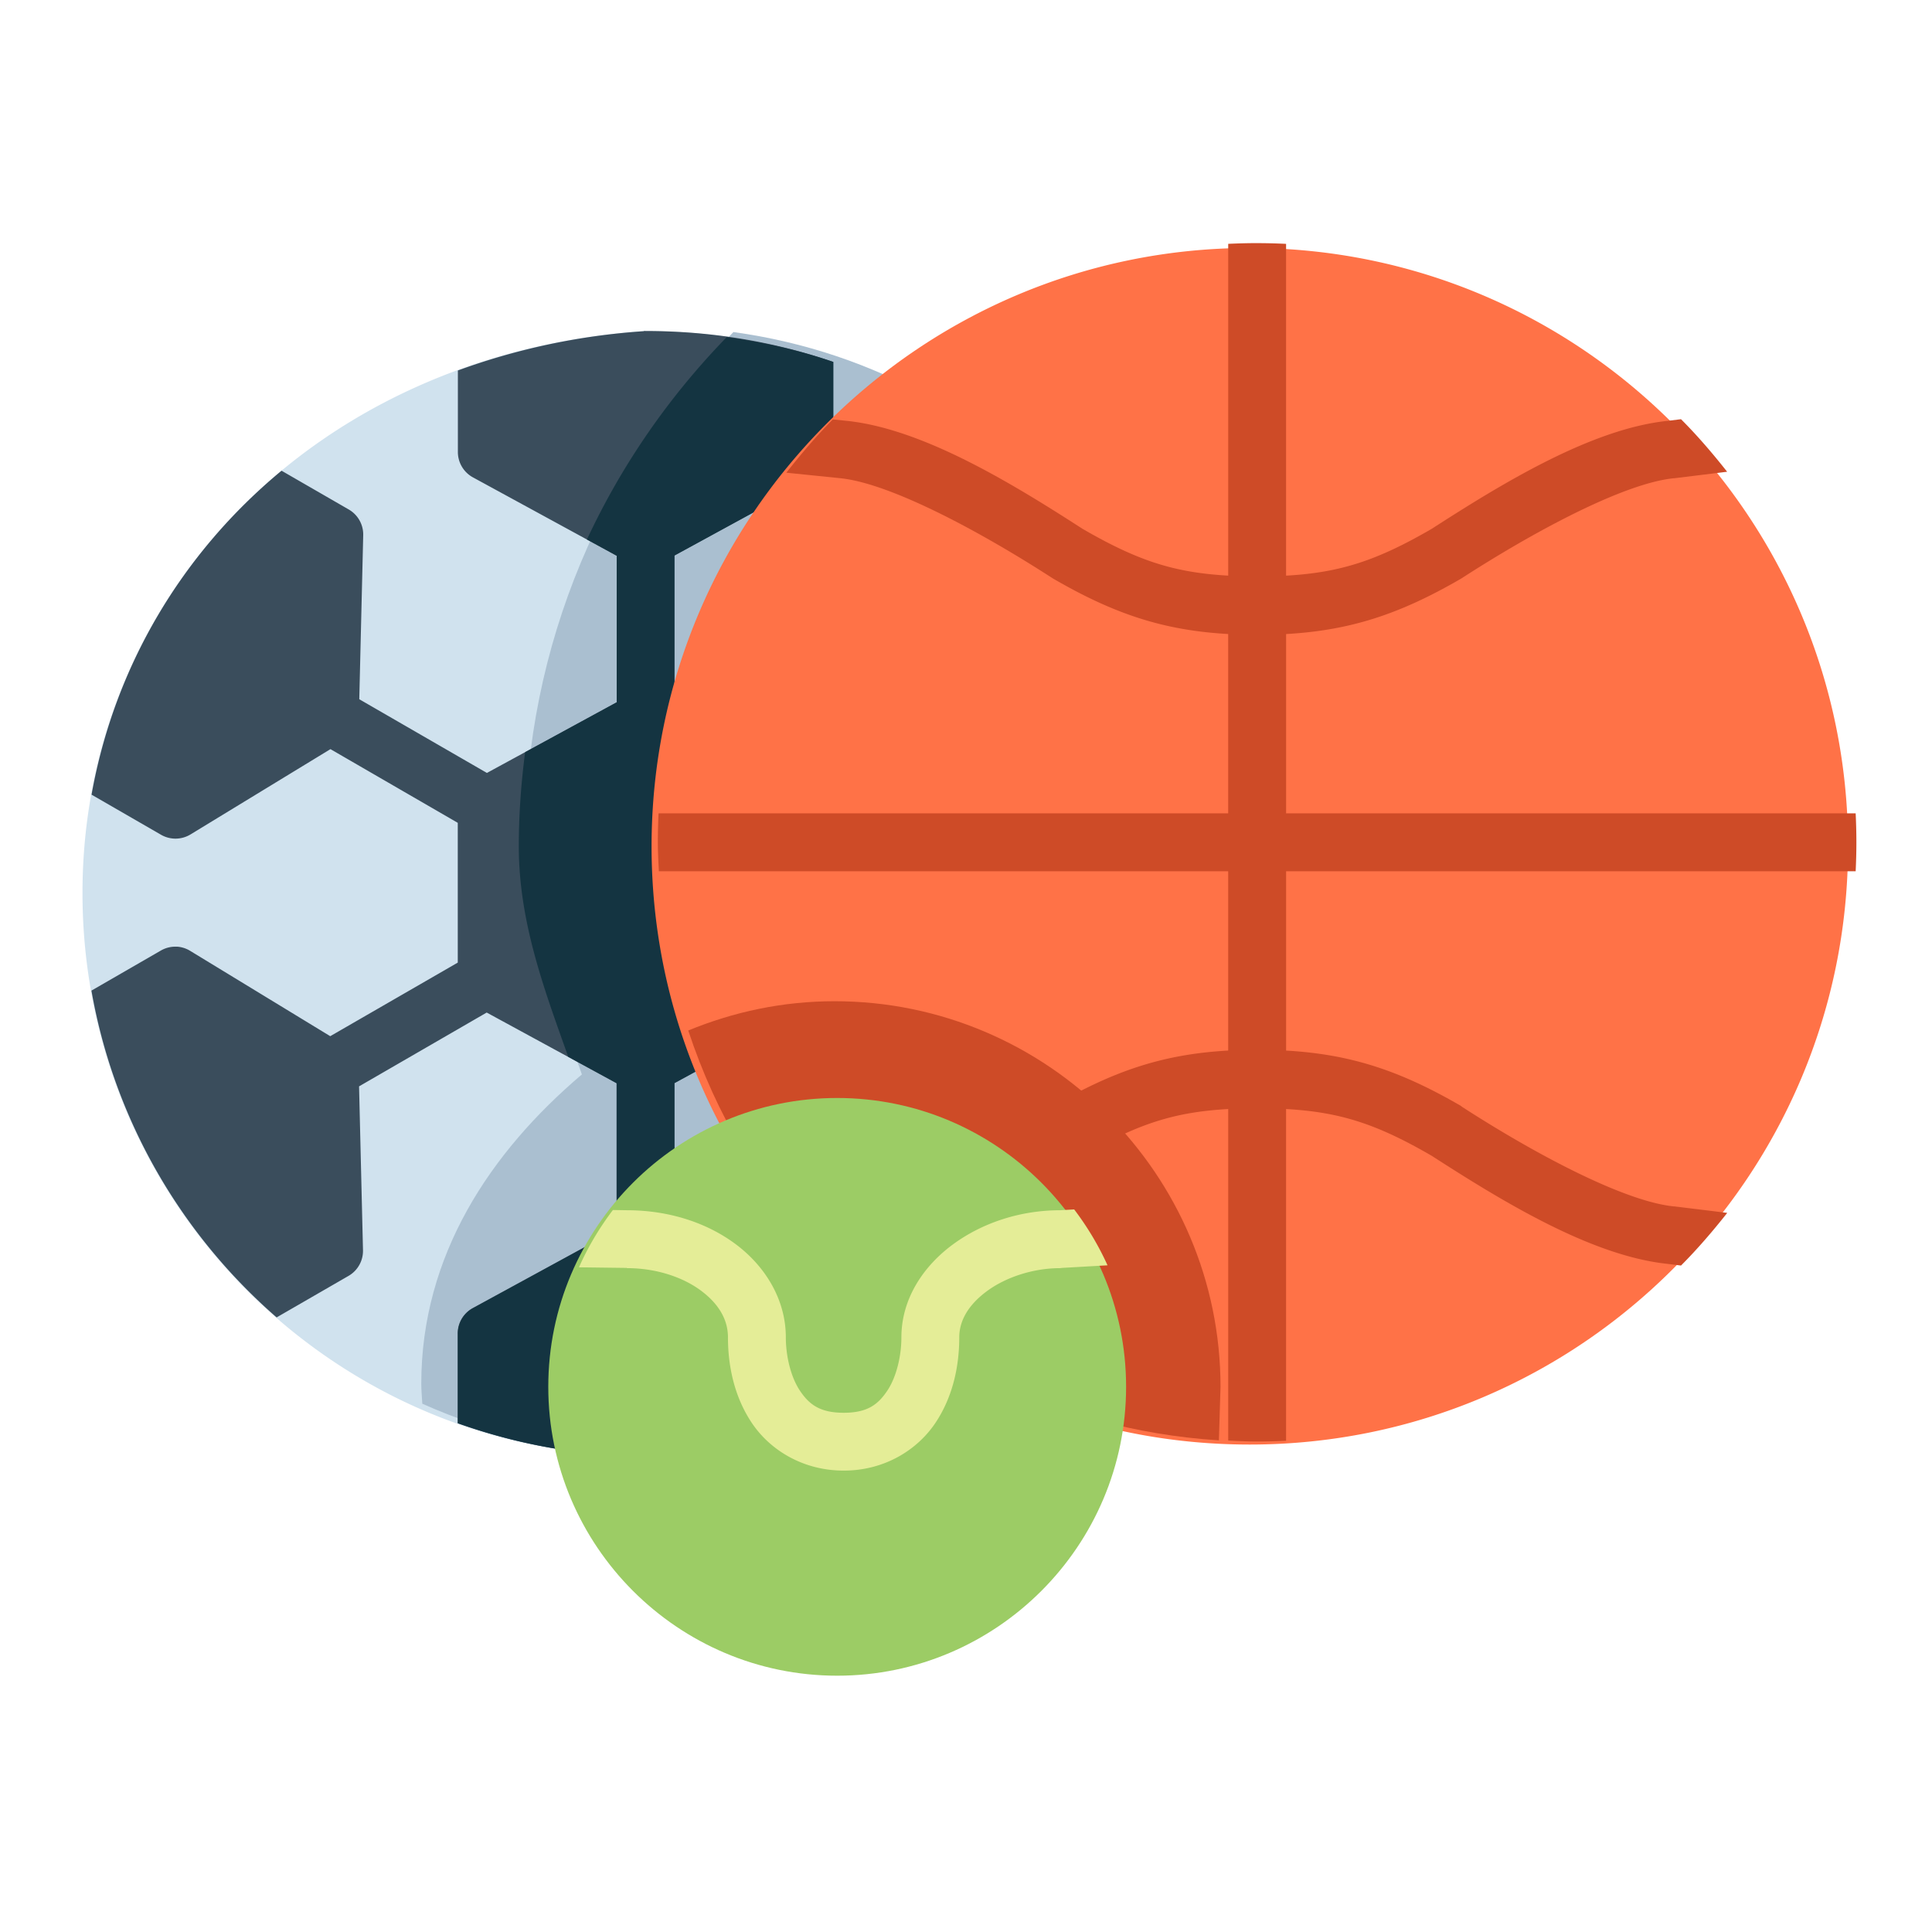 <?xml version="1.0" encoding="UTF-8" standalone="no"?>
<svg
   xmlns:dc="http://purl.org/dc/elements/1.1/"
   xmlns:cc="http://creativecommons.org/ns#"
   xmlns:rdf="http://www.w3.org/1999/02/22-rdf-syntax-ns#"
   xmlns:svg="http://www.w3.org/2000/svg"
   xmlns="http://www.w3.org/2000/svg"
   xmlns:sodipodi="http://sodipodi.sourceforge.net/DTD/sodipodi-0.dtd"
   xmlns:inkscape="http://www.inkscape.org/namespaces/inkscape"
   inkscape:export-ydpi="576"
   inkscape:export-xdpi="576"
   inkscape:export-filename="E:\Project\1 - Carlos Project\012 - School And Education\Send\3 - Flat\4 - Sport.png"
   width="64pt"
   height="64pt"
   viewBox="0 0 22.578 22.578"
   version="1.1"
   id="svg831"
   inkscape:version="1.0 (4035a4fb49, 2020-05-01)"
   sodipodi:docname="4 - Sport.svg">
  <defs
     id="defs825">
    <pattern
       id="EMFhbasepattern"
       patternUnits="userSpaceOnUse"
       width="6"
       height="6"
       x="0"
       y="0" />
    <pattern
       id="EMFhbasepattern-9"
       patternUnits="userSpaceOnUse"
       width="6"
       height="6"
       x="0"
       y="0" />
    <pattern
       id="EMFhbasepattern-0"
       patternUnits="userSpaceOnUse"
       width="6"
       height="6"
       x="0"
       y="0" />
    <pattern
       id="EMFhbasepattern-7"
       patternUnits="userSpaceOnUse"
       width="6"
       height="6"
       x="0"
       y="0" />
    <pattern
       id="EMFhbasepattern-2"
       patternUnits="userSpaceOnUse"
       width="6"
       height="6"
       x="0"
       y="0" />
    <pattern
       id="EMFhbasepattern-98"
       patternUnits="userSpaceOnUse"
       width="6"
       height="6"
       x="0"
       y="0" />
    <pattern
       id="EMFhbasepattern-6"
       patternUnits="userSpaceOnUse"
       width="6"
       height="6"
       x="0"
       y="0" />
    <pattern
       id="EMFhbasepattern-01"
       patternUnits="userSpaceOnUse"
       width="6"
       height="6"
       x="0"
       y="0" />
    <pattern
       id="EMFhbasepattern-07"
       patternUnits="userSpaceOnUse"
       width="6"
       height="6"
       x="0"
       y="0" />
    <pattern
       id="EMFhbasepattern-8"
       patternUnits="userSpaceOnUse"
       width="6"
       height="6"
       x="0"
       y="0" />
    <pattern
       id="EMFhbasepattern-4"
       patternUnits="userSpaceOnUse"
       width="6"
       height="6"
       x="0"
       y="0" />
    <pattern
       id="EMFhbasepattern-40"
       patternUnits="userSpaceOnUse"
       width="6"
       height="6"
       x="0"
       y="0" />
    <pattern
       id="EMFhbasepattern-08"
       patternUnits="userSpaceOnUse"
       width="6"
       height="6"
       x="0"
       y="0" />
    <pattern
       id="EMFhbasepattern-04"
       patternUnits="userSpaceOnUse"
       width="6"
       height="6"
       x="0"
       y="0" />
    <pattern
       id="EMFhbasepattern-014"
       patternUnits="userSpaceOnUse"
       width="6"
       height="6"
       x="0"
       y="0" />
    <pattern
       id="EMFhbasepattern-27"
       patternUnits="userSpaceOnUse"
       width="6"
       height="6"
       x="0"
       y="0" />
    <pattern
       id="EMFhbasepattern-09"
       patternUnits="userSpaceOnUse"
       width="6"
       height="6"
       x="0"
       y="0" />
    <pattern
       id="EMFhbasepattern-5"
       patternUnits="userSpaceOnUse"
       width="6"
       height="6"
       x="0"
       y="0" />
    <pattern
       id="EMFhbasepattern-018"
       patternUnits="userSpaceOnUse"
       width="6"
       height="6"
       x="0"
       y="0" />
  </defs>
  <sodipodi:namedview
     id="base"
     pagecolor="#ffffff"
     bordercolor="#666666"
     borderopacity="1.0"
     inkscape:pageopacity="0.0"
     inkscape:pageshadow="2"
     inkscape:zoom="5.671875"
     inkscape:cx="42.666667"
     inkscape:cy="42.666667"
     inkscape:document-units="pt"
     inkscape:current-layer="layer1"
     showgrid="false"
     units="pt"
     inkscape:window-width="1366"
     inkscape:window-height="716"
     inkscape:window-x="-8"
     inkscape:window-y="-8"
     inkscape:window-maximized="1"
     inkscape:pagecheckerboard="true"
     inkscape:showpageshadow="false"
     inkscape:object-paths="true"
     inkscape:snap-intersection-paths="true"
     inkscape:snap-smooth-nodes="true"
     inkscape:snap-midpoints="true"
     showguides="false"
     inkscape:snap-bbox="true"
     inkscape:bbox-nodes="true"
     inkscape:snap-nodes="false"
     inkscape:snap-global="true"
     inkscape:document-rotation="0">
    <inkscape:grid
       type="xygrid"
       id="grid1378" />
    <sodipodi:guide
       position="0.97,21.608"
       orientation="78,0"
       id="guide1380"
       inkscape:locked="false" />
    <sodipodi:guide
       position="0.97,0.97"
       orientation="0,78"
       id="guide1382"
       inkscape:locked="false" />
    <sodipodi:guide
       position="21.608,0.97"
       orientation="-78,0"
       id="guide1384"
       inkscape:locked="false" />
    <sodipodi:guide
       position="21.608,21.608"
       orientation="0,-78"
       id="guide1386"
       inkscape:locked="false" />
  </sodipodi:namedview>
  <g
     inkscape:label="Icon"
     inkscape:groupmode="layer"
     id="layer1"
     transform="translate(0,-274.422)">
    <g
       id="g1186"
       style="display:inline"
       transform="matrix(1.276,0,0,1.276,-38.592,-43.584)">
      <path
         style="color:#000000;font-style:normal;font-variant:normal;font-weight:normal;font-stretch:normal;font-size:medium;line-height:normal;font-family:sans-serif;font-variant-ligatures:normal;font-variant-position:normal;font-variant-caps:normal;font-variant-numeric:normal;font-variant-alternates:normal;font-variant-east-asian:normal;font-feature-settings:normal;font-variation-settings:normal;text-indent:0;text-align:start;text-decoration:none;text-decoration-line:none;text-decoration-style:solid;text-decoration-color:#000000;letter-spacing:normal;word-spacing:normal;text-transform:none;writing-mode:lr-tb;direction:ltr;text-orientation:mixed;dominant-baseline:auto;baseline-shift:baseline;text-anchor:start;white-space:normal;shape-padding:0;shape-margin:0;inline-size:0;clip-rule:nonzero;display:inline;overflow:visible;visibility:visible;isolation:auto;mix-blend-mode:normal;color-interpolation:sRGB;color-interpolation-filters:linearRGB;solid-color:#000000;solid-opacity:1;vector-effect:none;fill:#d0e2ee;fill-opacity:1;fill-rule:nonzero;stroke:none;stroke-width:0.529;stroke-linecap:round;stroke-linejoin:round;stroke-miterlimit:4;stroke-dasharray:none;stroke-dashoffset:0;stroke-opacity:1;color-rendering:auto;image-rendering:auto;shape-rendering:auto;text-rendering:auto;enable-background:accumulate;stop-color:#000000"
         d="m 36.143,252.254 c -3.027,0.204 -5.143,2.434 -5.143,5.145 7e-6,2.846 2.314,5.158 5.16,5.158 2.846,0 5.16,-2.312 5.16,-5.158 6e-6,-2.712 -2.14,-5.145 -5.16,-5.145 a 0.265,0.265 0 0 0 -0.018,0 z"
         id="path829" />
      <path
         id="path1150"
         style="color:#000000;font-style:normal;font-variant:normal;font-weight:normal;font-stretch:normal;font-size:medium;line-height:normal;font-family:sans-serif;font-variant-ligatures:normal;font-variant-position:normal;font-variant-caps:normal;font-variant-numeric:normal;font-variant-alternates:normal;font-variant-east-asian:normal;font-feature-settings:normal;font-variation-settings:normal;text-indent:0;text-align:start;text-decoration:none;text-decoration-line:none;text-decoration-style:solid;text-decoration-color:#000000;letter-spacing:normal;word-spacing:normal;text-transform:none;writing-mode:lr-tb;direction:ltr;text-orientation:mixed;dominant-baseline:auto;baseline-shift:baseline;text-anchor:start;white-space:normal;shape-padding:0;shape-margin:0;inline-size:0;clip-rule:nonzero;display:inline;overflow:visible;visibility:visible;isolation:auto;mix-blend-mode:normal;color-interpolation:sRGB;color-interpolation-filters:linearRGB;solid-color:#000000;solid-opacity:1;vector-effect:none;fill:#aabfd0;fill-opacity:1;fill-rule:nonzero;stroke:none;stroke-width:2;stroke-linecap:round;stroke-linejoin:round;stroke-miterlimit:4;stroke-dasharray:none;stroke-dashoffset:0;stroke-opacity:1;color-rendering:auto;image-rendering:auto;shape-rendering:auto;text-rendering:auto;enable-background:accumulate;stop-color:#000000"
         d="m 139.477,-104.924 c -4.452,4.569 -7.207,10.797 -7.207,17.639 0,2.884 1.074,5.426 1.971,8.018 -3.162,2.683 -5.551,6.249 -5.551,10.689 0,0.233 0.024,0.46 0.035,0.691 2.43,1.088 5.113,1.707 7.945,1.707 10.758,0 19.504,-8.738 19.504,-19.496 2e-5,-9.388 -6.786,-17.884 -16.697,-19.248 z"
         transform="matrix(0.265,0,0,0.265,0,280.067)" />
      <path
         id="path835"
         style="color:#000000;font-style:normal;font-variant:normal;font-weight:normal;font-stretch:normal;font-size:medium;line-height:normal;font-family:sans-serif;font-variant-ligatures:normal;font-variant-position:normal;font-variant-caps:normal;font-variant-numeric:normal;font-variant-alternates:normal;font-variant-east-asian:normal;font-feature-settings:normal;font-variation-settings:normal;text-indent:0;text-align:start;text-decoration:none;text-decoration-line:none;text-decoration-style:solid;text-decoration-color:#000000;letter-spacing:normal;word-spacing:normal;text-transform:none;writing-mode:lr-tb;direction:ltr;text-orientation:mixed;dominant-baseline:auto;baseline-shift:baseline;text-anchor:start;white-space:normal;shape-padding:0;shape-margin:0;inline-size:0;clip-rule:nonzero;display:inline;overflow:visible;visibility:visible;isolation:auto;mix-blend-mode:normal;color-interpolation:sRGB;color-interpolation-filters:linearRGB;solid-color:#000000;solid-opacity:1;vector-effect:none;fill:#3a4d5c;fill-opacity:1;fill-rule:nonzero;stroke:none;stroke-width:0.529;stroke-linecap:round;stroke-linejoin:round;stroke-miterlimit:4;stroke-dasharray:none;stroke-dashoffset:0;stroke-opacity:1;color-rendering:auto;image-rendering:auto;shape-rendering:auto;text-rendering:auto;enable-background:accumulate;stop-color:#000000"
         d="m 36.143,252.254 c -0.609,0.041 -1.179,0.168 -1.705,0.36 v 0.745 a 0.265,0.265 0 0 0 0.136,0.233 l 1.319,0.719 v 1.342 l -1.189,0.647 -1.169,-0.675 0.036,-1.5 a 0.265,0.265 0 0 0 -0.131,-0.237 l -0.617,-0.356 c -0.914,0.757 -1.53,1.795 -1.74,2.967 l 0.636,0.367 a 0.265,0.265 0 0 0 0.269,-0.002 l 1.283,-0.782 1.166,0.675 v 1.28 l -1.168,0.674 -1.282,-0.781 a 0.265,0.265 0 0 0 -0.121,-0.039 v 5.2e-4 a 0.265,0.265 0 0 0 -0.148,0.035 l -0.636,0.367 c 0.209,1.187 0.823,2.233 1.696,2.993 l 0.66,-0.381 a 0.265,0.265 0 0 0 0.131,-0.236 l -0.036,-1.499 1.169,-0.676 1.189,0.647 v 1.342 l -1.319,0.719 a 0.265,0.265 0 0 0 -0.136,0.233 v 0.82 c 0.54,0.192 1.118,0.301 1.722,0.301 0.603,0 1.179,-0.109 1.717,-0.299 v -0.822 a 0.265,0.265 0 0 0 -0.139,-0.233 l -1.316,-0.718 v -1.344 l 1.187,-0.647 1.17,0.677 -0.037,1.498 a 0.265,0.265 0 0 0 0.133,0.236 l 0.663,0.383 c 0.874,-0.759 1.489,-1.804 1.699,-2.991 l -0.643,-0.371 a 0.265,0.265 0 0 0 -0.123,-0.035 0.265,0.265 0 0 0 -0.147,0.039 l -1.281,0.781 -1.166,-0.673 v -1.283 l 1.165,-0.673 1.282,0.782 a 0.265,0.265 0 0 0 0.27,0.002 l 0.643,-0.371 c -0.207,-1.165 -0.807,-2.227 -1.692,-2.997 l -0.672,0.391 a 0.265,0.265 0 0 0 -0.131,0.235 l 0.037,1.5 -1.17,0.676 -1.187,-0.647 v -1.344 l 1.316,-0.718 a 0.265,0.265 0 0 0 0.139,-0.233 v -0.822 c -0.529,-0.182 -1.105,-0.283 -1.717,-0.283 a 0.265,0.265 0 0 0 -0.018,0 z" />
      <path
         id="path1147"
         style="color:#000000;font-style:normal;font-variant:normal;font-weight:normal;font-stretch:normal;font-size:medium;line-height:normal;font-family:sans-serif;font-variant-ligatures:normal;font-variant-position:normal;font-variant-caps:normal;font-variant-numeric:normal;font-variant-alternates:normal;font-variant-east-asian:normal;font-feature-settings:normal;font-variation-settings:normal;text-indent:0;text-align:start;text-decoration:none;text-decoration-line:none;text-decoration-style:solid;text-decoration-color:#000000;letter-spacing:normal;word-spacing:normal;text-transform:none;writing-mode:lr-tb;direction:ltr;text-orientation:mixed;dominant-baseline:auto;baseline-shift:baseline;text-anchor:start;white-space:normal;shape-padding:0;shape-margin:0;inline-size:0;clip-rule:nonzero;display:inline;overflow:visible;visibility:visible;isolation:auto;mix-blend-mode:normal;color-interpolation:sRGB;color-interpolation-filters:linearRGB;solid-color:#000000;solid-opacity:1;vector-effect:none;fill:#143441;fill-opacity:1;fill-rule:nonzero;stroke:none;stroke-width:2;stroke-linecap:round;stroke-linejoin:round;stroke-miterlimit:4;stroke-dasharray:none;stroke-dashoffset:0;stroke-opacity:1;color-rendering:auto;image-rendering:auto;shape-rendering:auto;text-rendering:auto;enable-background:accumulate;stop-color:#000000"
         d="m 36.9,252.309 c -0.524,0.539 -0.959,1.164 -1.28,1.853 l 0.273,0.149 v 1.342 l -0.839,0.457 c -0.037,0.283 -0.058,0.57 -0.058,0.862 0,0.691 0.232,1.308 0.453,1.928 l 0.444,0.242 v 1.342 l -1.319,0.719 a 0.265,0.265 0 0 0 -0.136,0.233 v 0.82 c 0.54,0.192 1.118,0.301 1.722,0.301 0.603,0 1.179,-0.109 1.717,-0.299 v -0.822 a 0.265,0.265 0 0 0 -0.139,-0.233 l -1.316,-0.718 v -1.344 l 1.187,-0.647 1.17,0.677 -0.037,1.498 a 0.265,0.265 0 0 0 0.133,0.236 l 0.663,0.383 c 0.874,-0.759 1.489,-1.804 1.699,-2.991 l -0.643,-0.371 a 0.265,0.265 0 0 0 -0.123,-0.035 0.265,0.265 0 0 0 -0.147,0.039 l -1.281,0.781 -1.166,-0.673 v -1.283 l 1.165,-0.673 1.282,0.782 a 0.265,0.265 0 0 0 0.27,0.002 l 0.643,-0.371 c -0.207,-1.165 -0.807,-2.227 -1.692,-2.997 l -0.672,0.391 a 0.265,0.265 0 0 0 -0.131,0.235 l 0.037,1.5 -1.17,0.676 -1.187,-0.647 v -1.344 l 1.316,-0.718 a 0.265,0.265 0 0 0 0.139,-0.233 v -0.822 c -0.31,-0.107 -0.638,-0.181 -0.978,-0.228 z" />
      <path
         style="color:#000000;font-style:normal;font-variant:normal;font-weight:normal;font-stretch:normal;font-size:medium;line-height:normal;font-family:sans-serif;font-variant-ligatures:normal;font-variant-position:normal;font-variant-caps:normal;font-variant-numeric:normal;font-variant-alternates:normal;font-variant-east-asian:normal;font-feature-settings:normal;font-variation-settings:normal;text-indent:0;text-align:start;text-decoration:none;text-decoration-line:none;text-decoration-style:solid;text-decoration-color:#000000;letter-spacing:normal;word-spacing:normal;text-transform:none;writing-mode:lr-tb;direction:ltr;text-orientation:mixed;dominant-baseline:auto;baseline-shift:baseline;text-anchor:start;white-space:normal;shape-padding:0;shape-margin:0;inline-size:0;clip-rule:nonzero;display:inline;overflow:visible;visibility:visible;isolation:auto;mix-blend-mode:normal;color-interpolation:sRGB;color-interpolation-filters:linearRGB;solid-color:#000000;solid-opacity:1;vector-effect:none;fill:#ff7247;fill-opacity:1;fill-rule:nonzero;stroke:none;stroke-width:0.529;stroke-linecap:round;stroke-linejoin:round;stroke-miterlimit:4;stroke-dasharray:none;stroke-dashoffset:0;stroke-opacity:1;color-rendering:auto;image-rendering:auto;shape-rendering:auto;text-rendering:auto;enable-background:accumulate;stop-color:#000000"
         d="m 41.691,251.492 c -3.023,0 -5.479,2.457 -5.479,5.48 0,1.026 0.282,1.987 0.773,2.809 a 0.265,0.265 0 0 0 0.066,0.076 l 3.092,2.354 a 0.265,0.265 0 0 0 0.092,0.045 c 0.464,0.128 0.951,0.195 1.455,0.195 3.023,0 5.48,-2.455 5.48,-5.479 0,-3.023 -2.457,-5.48 -5.48,-5.48 z"
         id="path919" />
      <path
         id="path925"
         style="color:#000000;font-style:normal;font-variant:normal;font-weight:normal;font-stretch:normal;font-size:medium;line-height:normal;font-family:sans-serif;font-variant-ligatures:normal;font-variant-position:normal;font-variant-caps:normal;font-variant-numeric:normal;font-variant-alternates:normal;font-variant-east-asian:normal;font-feature-settings:normal;font-variation-settings:normal;text-indent:0;text-align:start;text-decoration:none;text-decoration-line:none;text-decoration-style:solid;text-decoration-color:#000000;letter-spacing:normal;word-spacing:normal;text-transform:none;writing-mode:lr-tb;direction:ltr;text-orientation:mixed;dominant-baseline:auto;baseline-shift:baseline;text-anchor:start;white-space:normal;shape-padding:0;shape-margin:0;inline-size:0;clip-rule:nonzero;display:inline;overflow:visible;visibility:visible;isolation:auto;mix-blend-mode:normal;color-interpolation:sRGB;color-interpolation-filters:linearRGB;solid-color:#000000;solid-opacity:1;vector-effect:none;fill:#ce4b27;fill-opacity:1;fill-rule:nonzero;stroke:none;stroke-width:2;stroke-linecap:round;stroke-linejoin:round;stroke-miterlimit:4;stroke-dasharray:none;stroke-dashoffset:0;stroke-opacity:1;color-rendering:auto;image-rendering:auto;shape-rendering:auto;text-rendering:auto;enable-background:accumulate;stop-color:#000000"
         d="m 157.574,-107.998 c -0.334,0 -0.666,0.01 -0.996,0.025 v 11.467 c -1.884,-0.105 -3.15,-0.524 -5.043,-1.623 -2.539,-1.639 -5.552,-3.456 -8.143,-3.727 a 1,1 0 0 0 -0.008,0 l -0.469,-0.049 c -0.576,0.578 -1.104,1.2 -1.609,1.842 l 1.873,0.191 c 1.743,0.182 4.839,1.848 7.314,3.447 a 1,1 0 0 0 0.037,0.023 c 2.093,1.215 3.805,1.789 6.047,1.914 v 6.197 h -19.686 c -0.016,0.333 -0.025,0.667 -0.025,1.004 0,0.335 0.019,0.667 0.035,0.998 h 19.676 v 6.197 c -2.242,0.125 -3.954,0.699 -6.047,1.914 a 1,1 0 0 0 -0.037,0.031 c -2.475,1.599 -5.572,3.257 -7.314,3.439 l -0.824,0.086 2.211,1.684 c 2.298,-0.59 4.805,-2.115 6.969,-3.512 1.893,-1.099 3.159,-1.516 5.043,-1.621 v 11.457 c 0.331,0.016 0.661,0.033 0.996,0.033 0.337,0 0.671,-0.009 1.004,-0.025 v -11.465 c 1.881,0.106 3.15,0.523 5.041,1.621 2.534,1.636 5.541,3.453 8.129,3.729 l 0.479,0.059 c 0.571,-0.572 1.096,-1.186 1.598,-1.82 l -1.834,-0.225 a 1,1 0 0 0 -0.021,0 c -1.743,-0.182 -4.834,-1.84 -7.309,-3.439 a 1,1 0 0 0 -0.037,-0.031 c -2.09,-1.214 -3.805,-1.788 -6.045,-1.914 v -6.197 h 19.684 c 0.016,-0.33 0.025,-0.664 0.025,-0.998 0,-0.337 -0.009,-0.671 -0.025,-1.004 h -19.684 v -6.197 c 2.24,-0.126 3.955,-0.7 6.045,-1.914 a 1,1 0 0 0 0.037,-0.023 c 2.475,-1.599 5.566,-3.265 7.309,-3.447 a 1,1 0 0 0 0.021,0 l 1.83,-0.225 c -0.5,-0.633 -1.024,-1.246 -1.594,-1.816 l -0.465,0.057 c -2.591,0.271 -5.604,2.088 -8.143,3.727 -1.891,1.098 -3.16,1.517 -5.041,1.623 v -11.467 c -0.333,-0.016 -0.667,-0.025 -1.004,-0.025 z"
         transform="matrix(0.265,0,0,0.265,0,280.067)" />
      <path
         id="path1161"
         style="color:#000000;font-style:normal;font-variant:normal;font-weight:normal;font-stretch:normal;font-size:medium;line-height:normal;font-family:sans-serif;font-variant-ligatures:normal;font-variant-position:normal;font-variant-caps:normal;font-variant-numeric:normal;font-variant-alternates:normal;font-variant-east-asian:normal;font-feature-settings:normal;font-variation-settings:normal;text-indent:0;text-align:start;text-decoration:none;text-decoration-line:none;text-decoration-style:solid;text-decoration-color:#000000;letter-spacing:normal;word-spacing:normal;text-transform:none;writing-mode:lr-tb;direction:ltr;text-orientation:mixed;dominant-baseline:auto;baseline-shift:baseline;text-anchor:start;white-space:normal;shape-padding:0;shape-margin:0;inline-size:0;clip-rule:nonzero;display:inline;overflow:visible;visibility:visible;isolation:auto;mix-blend-mode:normal;color-interpolation:sRGB;color-interpolation-filters:linearRGB;solid-color:#000000;solid-opacity:1;vector-effect:none;fill:#ce4b27;fill-opacity:1;fill-rule:nonzero;stroke:none;stroke-width:1.887;stroke-linecap:round;stroke-linejoin:round;stroke-miterlimit:4;stroke-dasharray:none;stroke-dashoffset:0;stroke-opacity:1;color-rendering:auto;image-rendering:auto;shape-rendering:auto;text-rendering:auto;enable-background:accumulate;stop-color:#000000"
         d="m 156.312,-68.467 c 0,-7.349 -5.991,-13.33 -13.34,-13.33 h 4e-5 c -1.791,0 -3.493,0.368 -5.055,1.012 0.478,1.448 1.103,2.828 1.873,4.115 0.064,0.112 0.149,0.21 0.25,0.289 l 11.686,8.895 c 0.104,0.079 0.222,0.136 0.348,0.17 1.346,0.37 2.744,0.605 4.182,0.695 z"
         transform="matrix(0.265,0,0,0.265,0,280.067)"
         sodipodi:nodetypes="cccccccccc" />
      <path
         style="color:#000000;font-style:normal;font-variant:normal;font-weight:normal;font-stretch:normal;font-size:medium;line-height:normal;font-family:sans-serif;font-variant-ligatures:normal;font-variant-position:normal;font-variant-caps:normal;font-variant-numeric:normal;font-variant-alternates:normal;font-variant-east-asian:normal;font-feature-settings:normal;font-variation-settings:normal;text-indent:0;text-align:start;text-decoration:none;text-decoration-line:none;text-decoration-style:solid;text-decoration-color:#000000;letter-spacing:normal;word-spacing:normal;text-transform:none;writing-mode:lr-tb;direction:ltr;text-orientation:mixed;dominant-baseline:auto;baseline-shift:baseline;text-anchor:start;white-space:normal;shape-padding:0;shape-margin:0;inline-size:0;clip-rule:nonzero;display:inline;overflow:visible;visibility:visible;isolation:auto;mix-blend-mode:normal;color-interpolation:sRGB;color-interpolation-filters:linearRGB;solid-color:#000000;solid-opacity:1;vector-effect:none;fill:#9ccc65;fill-opacity:1;fill-rule:nonzero;stroke:none;stroke-width:0.529;stroke-linecap:round;stroke-linejoin:round;stroke-miterlimit:4;stroke-dasharray:none;stroke-dashoffset:0;stroke-opacity:1;color-rendering:auto;image-rendering:auto;shape-rendering:auto;text-rendering:auto;enable-background:accumulate;stop-color:#000000"
         d="m 35.266,261.922 c 0,-1.458 1.188,-2.645 2.646,-2.645 1.458,0 2.646,1.186 2.646,2.645 0,1.458 -1.188,2.646 -2.646,2.646 -1.458,0 -2.646,-1.188 -2.646,-2.646 z"
         id="path823" />
      <path
         id="path961"
         style="color:#000000;font-style:normal;font-variant:normal;font-weight:normal;font-stretch:normal;font-size:medium;line-height:normal;font-family:sans-serif;font-variant-ligatures:normal;font-variant-position:normal;font-variant-caps:normal;font-variant-numeric:normal;font-variant-alternates:normal;font-variant-east-asian:normal;font-feature-settings:normal;font-variation-settings:normal;text-indent:0;text-align:start;text-decoration:none;text-decoration-line:none;text-decoration-style:solid;text-decoration-color:#000000;letter-spacing:normal;word-spacing:normal;text-transform:none;writing-mode:lr-tb;direction:ltr;text-orientation:mixed;dominant-baseline:auto;baseline-shift:baseline;text-anchor:start;white-space:normal;shape-padding:0;shape-margin:0;inline-size:0;clip-rule:nonzero;display:inline;overflow:visible;visibility:visible;isolation:auto;mix-blend-mode:normal;color-interpolation:sRGB;color-interpolation-filters:linearRGB;solid-color:#000000;solid-opacity:1;vector-effect:none;fill:#e4ed97;fill-opacity:1;fill-rule:nonzero;stroke:none;stroke-width:2;stroke-linecap:round;stroke-linejoin:round;stroke-miterlimit:4;stroke-dasharray:none;stroke-dashoffset:0;stroke-opacity:1;color-rendering:auto;image-rendering:auto;shape-rendering:auto;text-rendering:auto;enable-background:accumulate;stop-color:#000000"
         d="m 151.252,-74.602 -0.484,0.029 c -1.355,0 -2.659,0.42 -3.684,1.166 -1.025,0.746 -1.801,1.881 -1.801,3.227 0,0.643 -0.17,1.37 -0.488,1.844 -0.318,0.474 -0.682,0.762 -1.506,0.762 -0.823,0 -1.194,-0.288 -1.512,-0.762 -0.318,-0.474 -0.488,-1.201 -0.488,-1.844 0,-1.323 -0.727,-2.473 -1.742,-3.227 -1.011,-0.751 -2.323,-1.163 -3.727,-1.166 l -0.508,-0.008 c -0.462,0.611 -0.859,1.272 -1.172,1.98 l 1.648,0.021 a 1,1 0 0 0 0.016,0.008 c 1.004,0 1.924,0.311 2.547,0.773 0.623,0.463 0.938,1.009 0.938,1.617 0,0.959 0.205,2.035 0.826,2.961 0.621,0.926 1.756,1.646 3.174,1.646 1.418,0 2.547,-0.72 3.168,-1.646 0.621,-0.926 0.826,-2.002 0.826,-2.961 0,-0.585 0.328,-1.139 0.975,-1.609 0.646,-0.471 1.584,-0.781 2.51,-0.781 a 1,1 0 0 0 0.059,-0.008 l 1.58,-0.09 c -0.312,-0.69 -0.701,-1.337 -1.154,-1.934 z"
         transform="matrix(0.265,0,0,0.265,0,280.067)" />
    </g>
  </g>
</svg>

